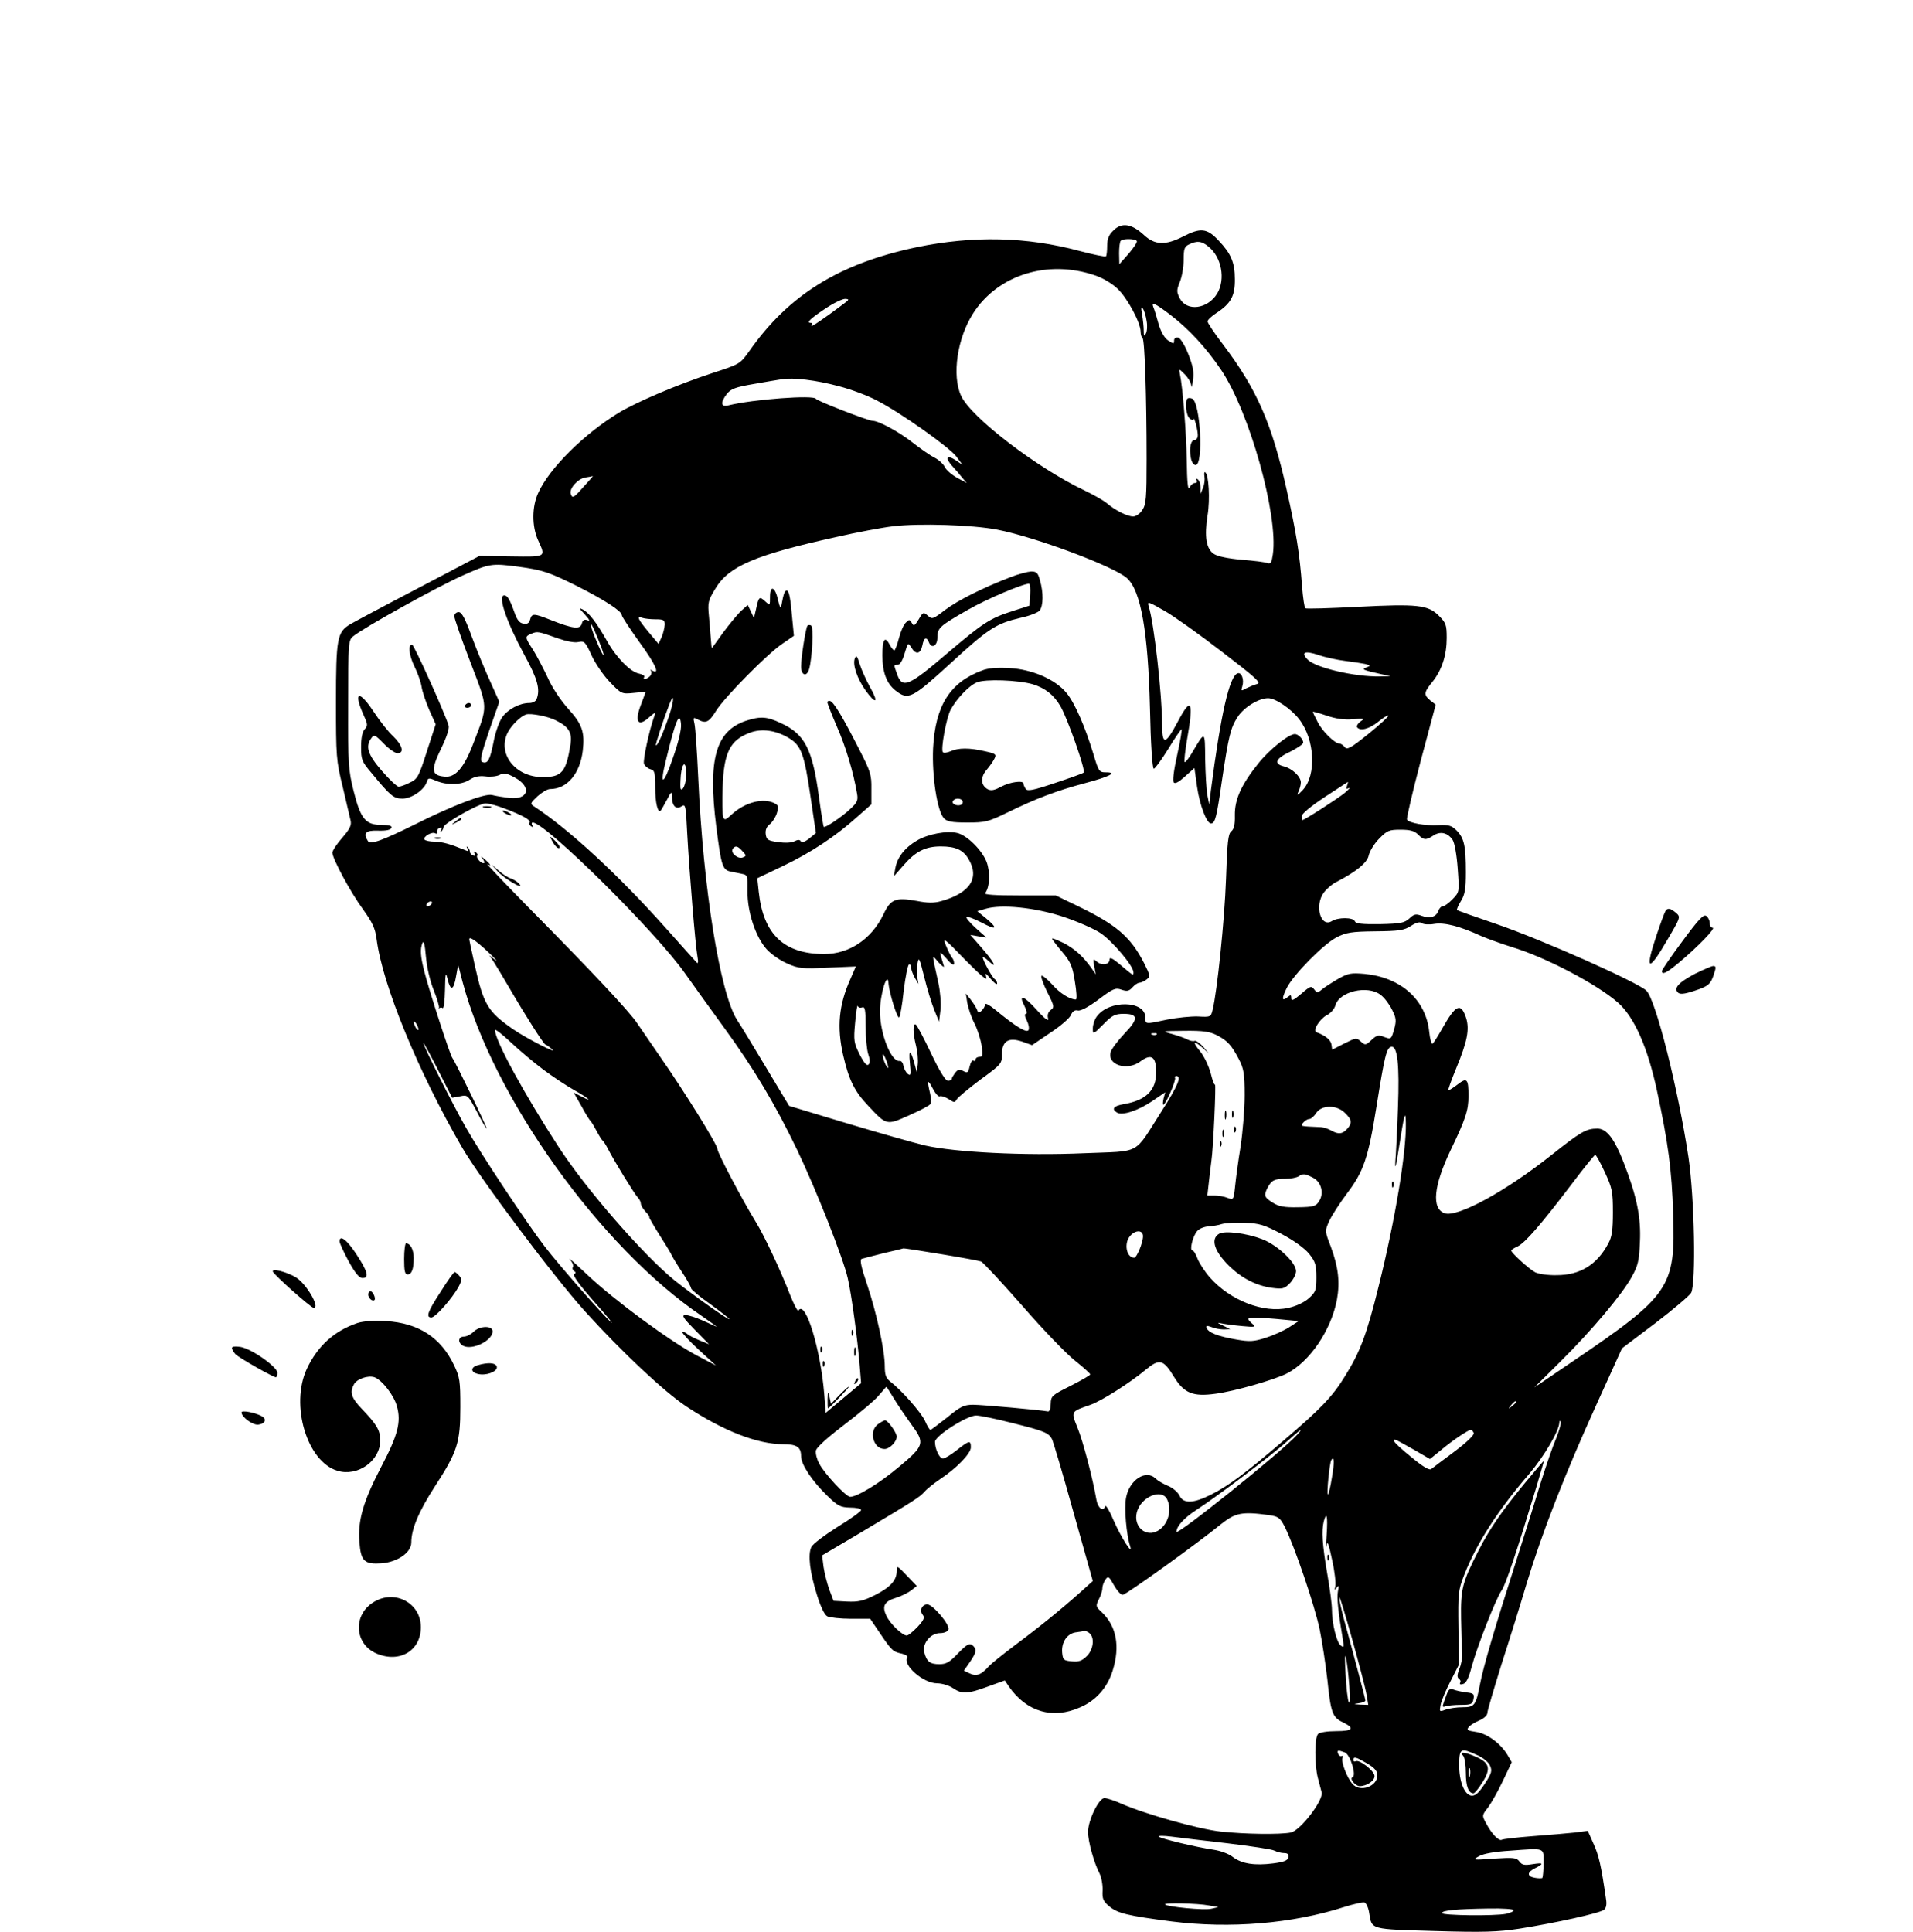 <?xml version="1.0" standalone="no"?>
<!DOCTYPE svg PUBLIC "-//W3C//DTD SVG 20010904//EN"
 "http://www.w3.org/TR/2001/REC-SVG-20010904/DTD/svg10.dtd">
<svg version="1.0" xmlns="http://www.w3.org/2000/svg"
 width="800pt" height="808pt" viewBox="0 0 800 808"
 preserveAspectRatio="xMidYMid meet">

<g transform="translate(0,808) scale(0.1,-0.1)"
fill="#000000" stroke="none">
<path d="M4655 7115 c-18 -17 -25 -35 -25 -63 0 -21 -2 -41 -5 -44 -3 -3 -52
7 -109 22 -222 60 -446 65 -683 16 -323 -68 -535 -199 -700 -435 -38 -53 -39
-54 -153 -91 -149 -49 -315 -120 -392 -166 -146 -89 -291 -233 -337 -335 -27
-58 -27 -140 -1 -198 33 -72 36 -70 -112 -68 l-133 2 -255 -134 c-140 -73
-269 -142 -286 -152 -54 -33 -59 -58 -59 -324 0 -228 1 -246 28 -355 15 -63
30 -127 33 -141 5 -20 -3 -36 -35 -73 -23 -26 -41 -54 -41 -62 0 -25 76 -166
128 -237 40 -56 51 -79 57 -125 24 -189 173 -553 358 -872 77 -132 383 -540
514 -685 155 -171 330 -335 423 -397 154 -102 297 -158 405 -158 57 0 75 -12
75 -50 0 -34 45 -103 109 -165 45 -44 56 -49 96 -50 25 0 45 -4 46 -10 1 -5
-43 -37 -97 -70 -54 -34 -104 -71 -111 -85 -15 -31 -7 -104 24 -202 15 -48 31
-82 43 -88 10 -5 55 -10 99 -10 l80 0 42 -62 c48 -71 53 -76 91 -84 15 -4 25
-10 22 -15 -20 -33 67 -109 125 -109 20 0 50 -9 66 -20 39 -26 60 -25 145 6
l72 26 16 -24 c74 -107 184 -140 300 -88 65 28 113 82 135 153 32 102 16 187
-47 246 -24 22 -24 25 -11 52 8 15 15 36 15 47 0 10 6 26 13 36 11 16 15 13
35 -23 13 -23 29 -41 37 -41 13 0 306 210 413 297 58 46 86 52 196 37 42 -6
49 -11 68 -48 41 -80 127 -334 147 -432 11 -54 25 -148 32 -209 14 -137 21
-158 65 -178 51 -25 42 -37 -29 -37 -36 0 -68 -5 -75 -12 -15 -15 -15 -128 -1
-183 6 -22 13 -49 16 -61 8 -33 -89 -160 -129 -168 -46 -9 -191 -7 -293 4 -92
10 -316 73 -414 116 -29 13 -62 24 -72 24 -24 0 -69 -93 -69 -142 0 -39 25
-129 48 -173 8 -16 14 -48 13 -71 -2 -35 2 -45 28 -67 35 -29 76 -39 261 -63
244 -31 505 -9 720 60 41 13 80 22 87 19 7 -3 16 -23 19 -44 11 -70 3 -67 274
-75 205 -6 263 -4 355 10 146 23 337 65 353 79 9 7 12 23 8 46 -20 139 -30
182 -52 230 l-24 54 -53 -7 c-28 -3 -107 -10 -174 -15 -66 -5 -126 -12 -132
-15 -12 -8 -42 23 -66 68 -18 33 -18 34 8 67 14 19 42 69 62 111 l37 78 -18
31 c-29 48 -86 90 -133 96 -34 5 -39 8 -29 20 6 8 26 20 45 28 18 8 33 21 33
31 0 9 27 100 59 203 33 102 81 256 106 341 63 208 159 455 290 743 l108 238
139 105 c76 58 144 116 150 127 21 39 14 399 -11 567 -43 285 -135 652 -175
696 -30 33 -442 216 -630 280 -88 30 -161 56 -163 58 -2 2 5 19 16 37 17 27
21 51 21 120 0 112 -7 143 -38 175 -22 22 -34 25 -77 23 -56 -3 -122 9 -131
23 -3 5 23 115 57 245 l63 236 -22 17 c-29 24 -28 34 8 78 40 50 60 112 60
184 0 55 -3 63 -33 93 -45 45 -88 50 -341 37 -116 -6 -213 -9 -217 -6 -4 2
-10 43 -14 92 -10 137 -24 224 -65 407 -62 276 -124 417 -266 605 -35 46 -64
89 -64 96 0 6 17 22 37 35 61 40 78 72 77 142 0 69 -16 106 -67 160 -49 53
-76 56 -151 17 -73 -37 -117 -35 -162 7 -52 48 -94 54 -129 18z m99 -43 c3 -5
-13 -28 -34 -53 l-39 -44 -1 46 c0 25 3 49 7 52 9 10 61 9 67 -1z m298 -22
c57 -44 74 -138 38 -198 -40 -65 -127 -76 -156 -20 -14 27 -14 34 0 69 9 22
16 63 16 93 0 45 3 55 23 64 33 16 52 14 79 -8z m-472 -122 c31 -10 71 -34 94
-56 41 -39 96 -142 96 -179 0 -12 4 -24 8 -27 9 -5 17 -243 17 -506 0 -161 -2
-190 -18 -213 -9 -15 -27 -27 -38 -27 -24 0 -75 25 -111 56 -15 12 -57 36 -93
53 -200 95 -475 306 -516 396 -39 85 -16 241 51 345 103 161 313 226 510 158z
m-1055 -121 c-82 -62 -138 -99 -131 -89 4 7 2 12 -4 12 -19 0 -2 17 61 59 34
23 71 41 83 41 19 -1 18 -3 -9 -23z m1367 -42 c79 -60 153 -140 216 -234 118
-177 238 -606 215 -769 -5 -34 -9 -42 -22 -37 -9 4 -57 10 -108 14 -57 5 -101
14 -116 24 -33 21 -41 73 -27 162 11 67 5 171 -10 180 -4 2 -5 -6 -3 -18 2
-12 0 -33 -6 -47 l-10 -25 0 27 c-1 15 -6 30 -13 34 -7 4 -8 3 -4 -4 4 -7 1
-12 -7 -12 -8 0 -18 -9 -23 -20 -6 -13 -10 24 -11 113 -2 120 -17 308 -29 364
-4 22 -4 22 21 -3 14 -14 26 -35 27 -47 0 -12 4 -2 7 23 5 35 0 59 -20 110
-15 38 -33 66 -42 68 -10 2 -17 -3 -17 -12 0 -15 -2 -15 -25 0 -15 10 -30 35
-40 69 -8 30 -18 62 -22 71 -9 23 7 16 69 -31z m-97 -27 c4 -20 2 -44 -3 -53
-7 -13 -9 -11 -9 12 0 15 -3 46 -7 68 -5 28 -4 35 3 25 6 -8 13 -31 16 -52z
m-1288 -273 c51 -13 123 -40 160 -60 98 -50 301 -194 332 -234 l26 -35 -28 19
c-37 24 -46 11 -16 -23 14 -15 33 -37 43 -50 l19 -22 -41 22 c-23 13 -46 33
-51 45 -6 12 -25 30 -43 39 -18 9 -61 39 -94 65 -55 43 -139 89 -165 89 -18 0
-234 84 -237 92 -7 17 -263 -2 -364 -27 -34 -9 -37 10 -8 48 17 21 36 28 112
41 51 9 104 18 118 20 46 8 144 -4 237 -29z m-1063 -417 c-45 -51 -50 -54 -57
-34 -8 22 29 64 61 69 15 2 29 5 31 6 2 0 -14 -18 -35 -41z m1726 -183 c160
-31 489 -154 543 -203 58 -52 88 -223 96 -542 3 -152 10 -255 16 -255 5 0 32
37 60 82 27 45 53 82 56 83 3 0 -5 -48 -18 -107 -15 -67 -20 -110 -14 -116 6
-6 23 4 47 26 l39 35 11 -78 c11 -78 41 -156 59 -154 17 2 23 26 45 179 28
188 36 221 66 267 26 40 88 78 127 78 31 0 96 -44 130 -88 66 -85 73 -234 15
-296 -21 -22 -26 -25 -19 -9 6 12 11 30 11 41 0 24 -37 59 -72 67 -43 11 -33
33 27 61 30 15 55 32 55 38 0 15 -21 36 -35 36 -26 0 -108 -66 -153 -123 -72
-90 -99 -151 -98 -217 1 -39 -4 -58 -15 -67 -13 -10 -17 -45 -22 -201 -6 -170
-37 -469 -56 -546 -7 -29 -9 -30 -61 -27 -30 1 -88 -5 -128 -13 -94 -20 -92
-20 -92 8 0 73 -154 75 -204 4 -9 -12 -16 -34 -16 -49 0 -26 1 -26 44 17 37
38 49 44 85 44 62 0 63 -21 3 -83 -27 -29 -53 -63 -57 -76 -17 -54 68 -82 124
-40 46 34 66 20 66 -45 0 -76 -42 -118 -137 -134 -41 -7 -51 -20 -27 -35 22
-14 91 9 149 49 l53 36 -7 -26 c-3 -14 -4 -26 -1 -26 10 0 54 103 49 112 -3 4
0 8 5 8 24 0 7 -41 -63 -150 -117 -183 -79 -163 -322 -173 -253 -11 -539 4
-664 32 -47 11 -194 53 -328 93 l-242 73 -93 155 c-51 85 -107 178 -125 205
-71 113 -141 545 -162 1010 -5 110 -12 213 -16 229 -6 26 -5 27 14 17 34 -18
46 -13 77 37 36 57 212 236 277 280 l48 33 -6 62 c-8 95 -14 127 -24 127 -9 0
-13 -12 -23 -65 -2 -12 -7 -3 -13 24 -12 57 -34 67 -34 15 0 -37 0 -37 -20
-19 -24 22 -27 20 -38 -31 l-9 -39 -13 28 -13 27 -30 -27 c-16 -16 -49 -56
-74 -90 -25 -35 -45 -63 -46 -63 -1 0 -3 15 -4 33 -1 17 -5 61 -8 97 -6 61 -4
68 27 119 56 93 165 140 505 215 87 20 194 40 238 45 108 13 331 6 435 -14z
m-2003 -155 c103 -14 130 -23 248 -82 113 -57 185 -104 185 -120 0 -6 34 -58
75 -115 67 -92 87 -137 52 -117 -7 4 -9 4 -5 -1 4 -4 3 -14 -3 -22 -13 -14
-33 -18 -25 -4 3 5 -7 11 -22 14 -36 7 -95 67 -134 137 -43 76 -75 118 -101
131 -18 9 -16 6 8 -20 20 -22 24 -30 12 -25 -13 5 -20 1 -24 -14 -6 -25 -36
-22 -127 14 -73 29 -82 30 -89 3 -4 -15 -12 -20 -28 -17 -16 2 -27 15 -38 48
-19 53 -29 70 -42 70 -29 0 9 -111 85 -251 54 -98 66 -142 50 -183 -3 -9 -17
-16 -30 -16 -41 0 -90 -26 -114 -60 -12 -17 -29 -64 -36 -103 -15 -75 -24 -93
-47 -84 -11 4 -6 29 28 129 l43 123 -38 85 c-21 46 -56 130 -77 187 -28 77
-42 103 -55 103 -10 0 -18 -8 -18 -17 0 -10 30 -96 67 -192 75 -197 75 -177
12 -341 -39 -102 -75 -143 -120 -138 -55 5 -58 27 -15 116 24 49 36 86 32 98
-17 55 -144 336 -152 337 -19 4 -14 -43 9 -90 13 -26 27 -65 30 -85 3 -21 18
-64 32 -97 l27 -60 -37 -114 c-34 -106 -39 -115 -71 -130 -19 -10 -40 -17 -47
-17 -7 0 -39 30 -70 66 -59 68 -70 102 -44 137 11 16 16 14 52 -23 21 -22 47
-40 57 -40 30 0 21 33 -18 71 -20 18 -56 64 -81 102 -61 93 -87 86 -43 -12 18
-40 19 -46 5 -61 -10 -11 -15 -37 -15 -74 0 -53 3 -61 43 -108 80 -97 93 -108
130 -108 38 0 91 36 102 70 5 17 8 18 40 4 47 -19 105 -17 139 5 20 13 39 17
66 14 20 -3 47 0 59 6 18 10 29 8 64 -11 73 -40 57 -95 -25 -85 -24 3 -55 8
-70 12 -30 8 -166 -44 -321 -122 -135 -67 -189 -87 -198 -71 -22 34 -10 46 42
44 34 -1 53 3 56 12 3 8 -9 12 -42 12 -66 0 -87 25 -116 141 -22 88 -24 112
-23 363 0 259 1 269 21 285 42 35 352 207 453 252 116 52 125 54 237 39z
m2707 -187 c36 -21 142 -96 235 -168 146 -112 167 -131 147 -136 -12 -3 -32
-12 -45 -18 -21 -12 -22 -11 -16 8 9 29 -3 61 -20 55 -34 -13 -70 -172 -111
-489 l-7 -60 -8 40 c-4 22 -8 90 -9 150 -1 120 0 120 -53 30 -15 -26 -30 -45
-33 -42 -3 2 2 45 10 93 29 163 18 184 -39 75 -51 -96 -65 -99 -65 -13 0 123
-34 427 -56 495 -7 23 -5 23 70 -20z m-2133 -33 c34 0 39 -3 39 -22 -1 -13 -6
-36 -13 -52 l-13 -29 -42 50 c-45 54 -51 69 -26 59 9 -3 33 -6 55 -6z m-238
-87 c14 -35 24 -63 21 -63 -5 0 -37 72 -49 110 -13 43 2 18 28 -47z m-169 7
c34 -12 69 -19 85 -15 25 5 29 1 55 -56 15 -33 50 -84 76 -111 48 -50 50 -51
99 -46 28 3 51 5 51 4 0 -1 -9 -25 -20 -54 -28 -73 -11 -95 38 -49 21 18 24
19 19 4 -22 -60 -49 -187 -44 -201 4 -10 16 -20 27 -23 18 -5 20 -14 20 -77 0
-63 11 -109 23 -96 3 3 14 23 26 45 18 35 21 37 21 15 0 -40 16 -57 39 -43 18
12 19 7 25 -115 8 -149 34 -469 43 -515 4 -21 2 -29 -4 -22 -6 6 -64 71 -130
145 -198 222 -404 412 -549 507 -18 11 -17 14 14 43 18 16 41 30 52 30 71 0
125 63 137 160 9 78 -2 111 -61 176 -31 34 -68 90 -85 129 -18 38 -45 90 -61
116 -36 55 -36 57 -7 69 24 10 27 10 111 -20z m3291 -94 c33 -4 71 -10 85 -13
22 -6 23 -7 5 -14 -23 -8 -16 -11 55 -27 l45 -10 -45 -1 c-104 -2 -267 36
-301 70 -31 31 -13 39 44 20 28 -10 79 -21 112 -25z m-2826 -227 c-24 -71 -50
-131 -56 -126 -3 3 31 107 56 171 21 54 21 20 0 -45z m2858 -17 c47 4 51 3 33
-9 -11 -8 -18 -19 -15 -24 12 -18 51 -8 88 22 21 17 40 29 43 26 3 -2 -35 -37
-83 -76 -73 -59 -90 -68 -99 -56 -6 8 -16 15 -22 15 -20 0 -73 52 -92 91 -11
21 -20 40 -20 42 0 2 26 -5 58 -16 38 -13 74 -18 109 -15z m-3330 -6 c52 -26
66 -51 59 -98 -19 -118 -36 -138 -117 -138 -115 0 -191 99 -145 188 16 30 54
67 76 74 20 6 94 -8 127 -26z m486 -159 c-39 -114 -56 -117 -28 -6 40 167 58
208 63 150 2 -21 -11 -77 -35 -144z m57 -65 c0 -35 -14 -72 -23 -62 -3 3 -2
29 0 57 6 59 23 62 23 5z m2763 -49 c-5 -12 -3 -14 8 -9 8 4 1 -4 -16 -19 -26
-22 -170 -115 -179 -115 -1 0 -3 7 -3 16 0 10 40 43 96 80 53 35 97 63 98 64
1 0 -1 -7 -4 -17z m-3524 -94 c77 -29 112 -49 106 -59 -3 -5 0 -12 6 -16 8 -4
9 -3 5 4 -4 7 -3 12 2 12 53 0 519 -461 639 -634 32 -45 105 -147 164 -228
123 -169 211 -317 303 -508 78 -163 192 -451 211 -535 16 -69 41 -255 50 -365
l6 -75 -74 -62 -74 -62 -6 77 c-15 189 -79 398 -108 351 -3 -5 -18 23 -34 63
-39 101 -109 251 -144 307 -57 93 -161 290 -161 306 0 18 -141 245 -239 385
-36 52 -79 115 -96 140 -34 51 -186 213 -454 484 -102 104 -180 186 -173 182
19 -11 14 -1 -10 20 -19 15 -20 16 -9 2 7 -10 9 -18 3 -18 -13 0 -33 25 -26
32 3 3 0 9 -7 14 -8 5 -10 3 -4 -6 5 -8 3 -11 -6 -8 -8 3 -14 10 -14 16 0 5
-4 14 -9 19 -6 5 -6 2 -1 -6 6 -11 4 -13 -11 -6 -61 25 -93 34 -126 35 -20 0
-39 4 -43 9 -7 12 32 34 45 26 6 -4 9 -1 8 6 -2 6 3 14 11 17 9 3 11 0 6 -9
-5 -8 -4 -11 1 -6 5 5 9 13 9 18 0 15 148 99 175 99 14 0 49 -9 79 -21z m3821
-109 c24 -24 33 -25 65 -4 29 19 60 11 80 -19 8 -13 17 -63 21 -120 7 -98 7
-98 -21 -127 -16 -17 -34 -30 -41 -30 -7 0 -15 -9 -19 -19 -8 -26 -36 -34 -70
-21 -24 9 -32 7 -51 -11 -21 -19 -36 -22 -123 -24 -75 -1 -102 2 -105 12 -7
17 -70 17 -96 1 -47 -30 -74 65 -34 119 12 16 34 35 50 43 87 45 132 82 138
113 4 17 23 49 43 69 34 35 42 38 90 38 40 0 58 -5 73 -20z m-4125 -290 c-3
-5 -11 -10 -16 -10 -6 0 -7 5 -4 10 3 6 11 10 16 10 6 0 7 -4 4 -10z m4193
-84 c43 7 108 -10 197 -51 28 -12 84 -32 125 -45 141 -42 357 -155 446 -233
68 -60 124 -186 163 -367 48 -224 62 -331 68 -516 10 -309 -12 -341 -422 -619
l-159 -108 110 109 c130 129 259 282 299 356 25 45 30 67 33 144 5 102 -13
191 -68 332 -39 100 -71 142 -110 142 -47 0 -69 -13 -190 -109 -191 -152 -395
-264 -449 -245 -55 20 -46 114 25 263 64 133 75 168 75 228 0 71 -6 78 -45 48
-18 -14 -36 -25 -39 -25 -3 0 12 42 33 93 46 111 56 162 41 210 -22 66 -43 56
-100 -45 -18 -32 -36 -60 -40 -63 -5 -2 -11 20 -14 49 -14 135 -118 228 -270
243 -58 5 -69 3 -113 -22 -27 -16 -57 -35 -67 -44 -17 -14 -20 -14 -31 1 -12
16 -16 15 -54 -18 -32 -27 -42 -32 -42 -19 0 15 -3 15 -15 5 -25 -20 -26 -7
-4 38 28 56 154 184 209 212 39 20 62 24 161 25 100 1 121 4 150 23 22 14 37
18 45 11 7 -5 30 -7 52 -3z m-3952 -122 c27 -26 38 -38 24 -28 l-24 19 17 -25
c9 -14 40 -65 69 -115 65 -112 140 -229 148 -233 4 -1 16 -9 26 -18 39 -30
-103 42 -161 82 -106 74 -123 103 -160 269 -8 39 -18 80 -20 93 -5 20 -3 22
13 13 11 -6 41 -31 68 -57z m-233 -153 c14 -35 24 -68 23 -75 -2 -6 -1 -8 1
-3 3 4 9 5 14 1 5 -3 9 30 10 78 1 63 3 75 9 50 14 -60 27 -57 38 9 l8 44 18
-70 c128 -484 576 -1111 1001 -1399 39 -27 66 -46 60 -44 -5 2 -32 14 -58 26
-27 12 -58 22 -70 22 -18 0 -11 -11 38 -61 l60 -61 -39 16 c-22 9 -46 21 -53
28 -7 6 -16 9 -19 6 -2 -3 28 -36 67 -72 l73 -67 -80 42 c-113 60 -342 229
-454 334 -52 49 -87 80 -77 68 11 -12 16 -26 13 -32 -4 -5 -1 -13 5 -17 8 -5
8 -8 0 -13 -7 -5 24 -47 81 -112 51 -57 85 -98 75 -90 -29 23 -218 238 -280
319 -73 95 -268 389 -329 497 -55 96 -178 342 -177 352 0 5 27 -45 60 -110
l60 -118 33 6 c32 7 33 5 70 -64 20 -39 39 -71 41 -71 5 0 -131 280 -143 295
-10 12 -96 278 -117 360 -17 66 -19 95 -8 122 5 11 10 -9 14 -57 4 -45 17
-101 32 -139z m3961 -22 c15 -11 36 -39 47 -61 18 -36 19 -46 9 -83 -12 -42
-13 -42 -41 -32 -24 10 -32 8 -54 -13 -24 -22 -26 -22 -44 -6 -18 17 -21 16
-69 -8 l-51 -26 -3 22 c-3 19 -26 38 -63 51 -17 6 13 55 43 71 16 8 32 26 36
40 15 59 135 88 190 45z m-4024 -144 c0 -5 -5 -3 -10 5 -5 8 -10 20 -10 25 0
6 5 3 10 -5 5 -8 10 -19 10 -25z m523 -169 c40 -30 98 -68 130 -86 59 -33 80
-53 27 -25 l-31 16 33 -58 c17 -32 35 -60 39 -63 3 -3 14 -21 24 -40 10 -19
21 -37 25 -40 4 -3 13 -17 21 -32 25 -50 113 -193 126 -206 7 -7 13 -19 13
-26 0 -7 9 -22 20 -34 12 -12 18 -22 15 -22 -2 0 15 -30 38 -67 24 -38 47 -75
51 -83 8 -17 21 -39 59 -97 15 -24 27 -46 27 -51 0 -5 36 -35 80 -66 44 -32
80 -60 80 -63 0 -7 -158 105 -230 163 -130 106 -370 381 -485 559 -143 220
-265 444 -265 487 0 6 30 -17 66 -51 36 -34 98 -86 137 -115z m2815 145 c45
-23 62 -42 93 -101 20 -39 24 -60 24 -150 0 -58 -8 -154 -17 -215 -10 -60 -20
-136 -23 -167 -6 -56 -7 -57 -31 -48 -14 6 -39 10 -55 10 l-30 0 6 53 c3 28 8
70 11 92 8 54 20 324 15 319 -3 -3 -11 19 -18 48 -8 29 -27 70 -44 91 -34 41
-29 49 10 15 l26 -23 -24 28 c-14 15 -30 26 -35 24 -6 -3 -20 0 -31 6 -11 6
-40 16 -65 23 -44 12 -43 12 53 13 77 1 105 -3 135 -18z m-251 3 c-3 -3 -12
-4 -19 -1 -8 3 -5 6 6 6 11 1 17 -2 13 -5z m1009 -309 c-3 -88 -8 -189 -11
-225 -2 -38 4 -13 15 59 22 141 28 163 29 106 3 -122 -45 -409 -114 -686 -50
-202 -77 -273 -140 -374 -54 -88 -103 -138 -261 -273 -159 -136 -227 -186
-298 -222 -75 -38 -118 -40 -134 -4 -7 14 -28 32 -48 40 -21 9 -43 22 -51 30
-40 40 -110 -4 -124 -80 -8 -44 1 -153 17 -202 14 -45 -37 35 -68 105 -17 41
-34 69 -36 62 -8 -25 -31 -9 -37 27 -15 88 -56 245 -79 301 -28 69 -29 67 55
96 47 17 165 92 231 147 57 47 73 43 118 -31 42 -68 79 -83 173 -70 78 10 242
57 297 84 97 49 187 182 211 310 13 73 6 136 -26 222 -25 65 -25 65 -6 107 10
22 44 75 75 116 68 90 88 147 122 360 34 213 42 248 62 252 26 5 35 -73 28
-257z m-221 -20 c29 -28 31 -42 8 -67 -19 -21 -36 -23 -66 -6 -12 7 -31 13
-42 14 -90 4 -88 3 -75 19 7 8 18 15 25 15 7 0 20 11 29 25 23 35 87 35 121 0z
m1086 -247 c31 -67 34 -81 34 -168 0 -73 -4 -103 -19 -130 -47 -89 -118 -133
-216 -133 -36 -1 -76 5 -90 12 -26 14 -100 81 -100 91 0 3 12 11 28 18 31 16
94 88 224 259 51 68 96 123 99 123 4 0 22 -33 40 -72z m-1221 -23 c36 -18 48
-66 26 -99 -13 -21 -23 -24 -88 -25 -57 -1 -80 3 -105 19 -36 22 -39 30 -22
63 17 31 28 37 74 37 22 0 47 5 55 10 20 13 26 12 60 -5z m-130 -236 c51 -27
95 -59 114 -82 27 -34 31 -47 31 -99 0 -54 -3 -62 -32 -88 -19 -17 -53 -33
-86 -40 -103 -23 -242 31 -327 127 -22 25 -45 61 -52 79 -7 19 -16 34 -21 34
-14 0 1 61 20 82 9 10 30 18 47 19 17 1 42 5 56 10 14 4 57 7 96 5 61 -2 82
-9 154 -47z m-580 -9 c0 -27 -26 -90 -37 -90 -33 0 -44 62 -16 92 22 25 53 24
53 -2z m-845 -75 c85 -14 161 -28 168 -31 8 -3 85 -86 172 -185 86 -99 186
-203 221 -230 35 -28 64 -54 63 -57 0 -4 -37 -25 -82 -48 -78 -39 -82 -42 -83
-75 0 -19 -5 -33 -11 -32 -32 6 -276 28 -313 28 -39 0 -53 -7 -109 -53 -36
-28 -67 -52 -70 -52 -4 0 -14 17 -23 38 -17 36 -98 128 -145 164 -18 14 -23
28 -23 64 0 66 -34 223 -74 342 -25 73 -31 104 -23 107 7 2 48 13 92 24 44 10
81 19 83 20 2 1 73 -10 157 -24z m1433 -274 l63 -6 -40 -26 c-22 -14 -66 -34
-98 -44 -50 -16 -67 -17 -124 -7 -76 13 -116 29 -123 48 -4 10 1 11 20 4 14
-6 37 -10 52 -10 l27 1 -30 15 c-26 12 -27 14 -5 9 14 -3 52 -8 85 -11 53 -5
58 -4 43 9 -10 8 -18 17 -18 21 0 7 60 6 148 -3z m-1628 -333 c18 -29 50 -76
71 -105 58 -78 55 -89 -52 -178 -82 -69 -174 -125 -204 -125 -17 0 -109 99
-129 139 -10 18 -16 42 -14 54 2 13 45 52 118 108 63 48 129 103 145 123 17
20 31 36 32 36 1 0 16 -24 33 -52z m2600 -12 c0 -2 -8 -10 -17 -17 -16 -13
-17 -12 -4 4 13 16 21 21 21 13z m-2108 -87 c133 -33 153 -41 167 -67 5 -9 46
-147 90 -306 l81 -288 -51 -46 c-77 -69 -173 -147 -274 -222 -49 -37 -99 -77
-110 -89 -31 -35 -51 -43 -79 -30 l-25 12 25 36 c28 41 30 54 10 71 -12 9 -23
3 -59 -34 -36 -38 -50 -46 -79 -46 -39 0 -53 11 -63 50 -9 37 27 80 66 80 17
0 32 6 35 15 8 19 -65 105 -88 105 -23 0 -34 -26 -19 -44 9 -11 4 -22 -22 -50
-19 -20 -39 -36 -45 -36 -18 0 -69 48 -85 82 -20 41 -9 61 41 76 22 7 50 21
63 31 l23 18 -42 44 c-40 42 -42 43 -42 19 0 -39 -26 -68 -91 -101 -50 -25
-70 -29 -117 -27 l-56 3 -18 47 c-9 26 -20 68 -24 95 l-6 48 159 94 c228 136
248 149 269 172 10 12 39 35 64 52 71 47 130 108 130 134 0 31 -7 29 -59 -12
-24 -19 -50 -35 -58 -35 -14 0 -33 39 -33 70 0 25 134 110 172 110 16 0 84
-14 150 -31z m2275 -66 c-14 -32 -41 -112 -62 -178 -20 -66 -67 -217 -105
-335 -90 -281 -137 -442 -150 -510 -18 -93 -23 -100 -74 -100 -25 0 -57 -5
-71 -10 -26 -10 -26 -9 -20 22 4 18 23 63 42 99 l34 67 -2 153 c-2 145 -1 158
24 222 51 131 141 271 272 423 62 73 124 178 126 214 0 9 3 10 5 3 3 -6 -6
-37 -19 -70z m-1082 17 c-64 -71 -505 -425 -505 -406 0 23 32 58 83 91 88 57
323 235 382 289 53 48 70 59 40 26z m738 7 c3 -8 -29 -39 -81 -78 -47 -35 -91
-68 -97 -73 -8 -6 -36 11 -83 50 -40 32 -72 62 -72 67 0 11 -1 11 83 -36 l67
-39 48 39 c48 40 112 83 123 83 4 0 9 -6 12 -13z m-593 -186 c-6 -39 -14 -71
-17 -71 -6 0 7 131 14 143 13 21 14 -8 3 -72z m-690 -90 c23 -45 5 -108 -38
-133 -50 -29 -103 17 -88 77 16 63 101 101 126 56z m668 -148 c-3 -43 -3 -64
-1 -48 4 24 9 11 24 -60 11 -49 16 -98 13 -110 -4 -16 -3 -17 6 -5 9 12 10 8
5 -16 -5 -27 1 -85 21 -203 5 -30 4 -33 -10 -22 -17 14 -36 93 -36 150 0 21
-9 90 -20 152 -20 117 -24 177 -14 217 12 43 17 21 12 -55z m167 -671 l7 -42
-34 1 c-30 2 -30 2 -5 6 15 2 27 7 27 11 0 7 -48 188 -90 341 -11 41 -20 82
-19 90 1 20 104 -349 114 -407z m-1157 256 c20 -20 14 -67 -13 -94 -20 -20
-34 -25 -63 -22 -34 3 -37 6 -40 36 -4 43 20 79 55 85 16 2 33 5 39 6 5 0 15
-4 22 -11z m1085 -223 c3 -44 2 -73 -2 -65 -5 8 -11 62 -14 120 -4 65 -3 90 2
65 5 -22 11 -76 14 -120z m-19 -274 c23 -9 50 -98 32 -104 -14 -5 12 -37 30
-37 31 0 65 24 62 44 -3 22 -65 69 -79 60 -5 -3 -9 0 -9 5 0 16 9 14 57 -14
32 -19 43 -32 43 -50 0 -46 -71 -72 -103 -37 -23 25 -49 92 -43 109 3 8 2 12
-3 9 -5 -3 -11 1 -15 9 -6 16 -1 17 28 6z m553 -11 c24 -10 48 -30 54 -44 10
-22 7 -32 -21 -75 -23 -36 -39 -51 -54 -51 -31 0 -55 59 -54 133 1 66 7 68 75
37z m-1044 -369 c98 -12 187 -25 197 -31 10 -5 28 -10 40 -10 15 0 20 -5 18
-17 -2 -14 -18 -20 -63 -26 -78 -10 -132 -2 -170 27 -16 13 -52 26 -80 30 -75
11 -224 47 -229 55 -3 4 21 4 52 0 31 -4 137 -17 235 -28z m1322 -83 c0 -31
-3 -59 -5 -62 -3 -2 -18 -2 -33 1 -32 6 -31 23 1 39 40 20 37 25 -7 18 -36 -6
-46 -4 -57 11 -12 16 -24 17 -106 12 -91 -7 -92 -6 -63 10 19 11 66 19 130 23
150 11 140 14 140 -52z m-1400 -177 l40 -7 -30 -7 c-29 -7 -183 8 -193 18 -8
8 138 5 183 -4z m1275 -20 c0 -5 -14 -11 -31 -15 -50 -10 -269 -7 -269 3 0 11
55 17 198 19 56 1 102 -2 102 -7z"/>
<path d="M4966 6413 c-12 -12 -6 -71 9 -83 8 -7 15 -9 16 -4 2 15 17 -39 18
-63 1 -13 -5 -23 -13 -23 -16 0 -24 -34 -16 -75 3 -17 11 -30 20 -30 34 0 20
265 -15 278 -7 3 -16 3 -19 0z"/>
<path d="M4225 5666 c-119 -46 -220 -97 -273 -137 -51 -39 -54 -40 -72 -24
-18 16 -20 16 -38 -15 -17 -28 -21 -30 -29 -15 -9 15 -11 15 -25 1 -9 -8 -22
-38 -29 -66 -7 -27 -16 -50 -19 -50 -4 0 -13 11 -20 25 -20 37 -30 21 -30 -46
0 -71 18 -118 55 -147 53 -42 69 -33 229 113 161 148 192 167 293 191 38 8 74
22 81 31 15 20 16 75 1 126 -8 31 -14 37 -37 37 -15 -1 -54 -11 -87 -24z m83
-72 l-3 -47 -72 -23 c-93 -30 -122 -49 -268 -173 -167 -143 -192 -153 -214
-89 -14 39 -14 38 4 38 9 0 20 19 28 47 14 46 14 47 28 25 19 -31 38 -28 46 8
6 33 17 39 27 15 11 -30 36 -17 36 18 0 41 9 49 130 118 79 45 223 106 253
108 4 1 7 -20 5 -45z"/>
<path d="M3376 5462 c-7 -12 -26 -132 -26 -169 0 -38 24 -46 34 -10 13 48 19
174 8 181 -6 3 -13 3 -16 -2z"/>
<path d="M3575 5327 c-11 -26 10 -86 45 -135 43 -60 56 -52 19 13 -17 31 -37
75 -44 98 -10 33 -14 38 -20 24z"/>
<path d="M4107 5276 c-135 -50 -196 -148 -205 -326 -5 -117 17 -261 45 -292
13 -14 33 -18 98 -18 75 0 88 3 166 41 122 60 211 93 324 123 106 28 140 46
90 46 -29 0 -31 4 -53 78 -35 115 -78 213 -112 254 -47 57 -144 99 -239 104
-51 3 -89 0 -114 -10z m213 -58 c51 -16 87 -44 115 -92 30 -52 106 -269 97
-277 -4 -4 -58 -23 -121 -44 -92 -31 -115 -35 -122 -24 -5 8 -9 17 -9 22 0 14
-56 7 -93 -13 -28 -15 -42 -18 -56 -11 -29 16 -32 48 -7 79 13 15 28 36 34 48
10 19 7 22 -39 32 -64 15 -111 15 -144 0 -14 -6 -28 -8 -32 -4 -10 10 14 142
32 177 24 45 76 101 110 115 34 15 174 10 235 -8z m-295 -487 c3 -5 1 -13 -5
-16 -15 -9 -43 3 -35 15 8 13 32 13 40 1z"/>
<path d="M3460 5143 c0 -5 18 -51 40 -102 37 -84 69 -191 84 -280 5 -28 1 -37
-27 -63 -34 -33 -107 -82 -112 -76 -2 2 -11 57 -20 123 -27 202 -59 265 -160
311 -59 28 -86 29 -147 9 -125 -43 -158 -160 -123 -440 21 -165 26 -183 60
-190 14 -3 36 -7 49 -10 22 -4 23 -9 22 -72 -1 -87 34 -192 80 -243 19 -21 58
-48 87 -60 47 -21 63 -22 169 -17 l117 5 -23 -53 c-48 -107 -57 -200 -30 -318
24 -104 47 -151 106 -213 76 -81 75 -81 171 -38 45 20 85 41 88 47 4 5 3 25
-2 46 -13 55 -10 60 12 18 11 -21 24 -35 29 -32 5 3 21 -2 36 -11 24 -16 27
-16 35 -2 5 9 50 46 99 83 87 63 90 67 90 105 0 56 27 73 84 54 l42 -15 75 51
c42 27 81 61 87 74 7 17 17 23 29 20 12 -3 44 14 87 46 61 46 71 50 96 41 23
-8 32 -6 46 10 9 10 22 19 29 19 6 0 19 6 29 13 17 13 17 16 -9 68 -57 111
-116 162 -283 242 l-87 42 -152 0 c-102 0 -149 3 -143 10 19 24 22 86 6 130
-19 49 -81 111 -122 121 -43 11 -123 -4 -169 -31 -51 -30 -83 -70 -91 -117
l-6 -33 43 49 c49 56 90 76 153 76 62 0 93 -14 116 -52 48 -80 7 -143 -115
-177 -29 -8 -56 -8 -101 1 -89 16 -110 8 -140 -57 -49 -102 -142 -165 -247
-165 -168 0 -255 82 -274 260 l-6 57 107 51 c117 56 220 124 310 205 l60 53 0
65 c1 58 -4 74 -51 165 -69 136 -106 197 -121 202 -6 2 -12 0 -12 -5z m-164
-148 c55 -32 67 -66 94 -250 l22 -149 -28 -23 c-18 -14 -31 -18 -35 -12 -4 8
-12 8 -26 1 -12 -7 -40 -8 -69 -4 -43 6 -49 10 -52 34 -2 17 4 31 16 40 10 7
24 28 30 45 9 29 8 34 -8 43 -47 25 -126 5 -182 -48 -24 -22 -28 -23 -34 -9
-3 10 -4 66 -2 125 5 146 31 197 115 228 48 18 106 10 159 -21z m-191 -475
c17 -18 17 -20 1 -26 -20 -8 -52 19 -42 35 10 16 21 14 41 -9z m1341 -274 c60
-20 131 -51 157 -69 49 -33 137 -137 137 -163 0 -16 2 -17 -62 37 -27 22 -38
27 -38 16 0 -21 -31 -27 -53 -9 -16 14 -17 13 -11 -19 l6 -34 -17 25 c-36 51
-71 82 -117 106 -27 13 -48 22 -48 18 0 -3 19 -28 42 -55 36 -43 43 -60 53
-124 7 -41 9 -75 4 -75 -25 0 -67 26 -99 63 -21 23 -41 39 -45 36 -3 -4 8 -35
25 -69 29 -57 30 -63 14 -74 -11 -9 -15 -21 -11 -35 4 -15 -12 -4 -48 36 -55
61 -78 67 -50 14 9 -18 11 -31 5 -31 -6 0 -5 -11 4 -28 8 -16 11 -34 7 -40 -8
-13 -53 14 -140 86 -23 19 -41 28 -41 22 0 -6 -6 -18 -14 -26 -13 -12 -15 -12
-20 3 -4 10 -16 29 -27 43 l-20 25 6 -39 c4 -22 17 -61 30 -86 13 -25 26 -67
30 -93 6 -39 5 -47 -9 -47 -9 0 -16 -5 -16 -11 0 -5 -4 -8 -9 -5 -5 4 -12 -7
-16 -24 -6 -26 -9 -29 -27 -19 -16 8 -22 7 -34 -8 -7 -10 -14 -21 -14 -25 0
-5 -7 -8 -16 -8 -10 0 -35 40 -70 114 -30 63 -59 118 -64 121 -13 8 -13 -35 1
-89 6 -23 9 -58 7 -77 l-4 -34 -8 30 c-17 66 -27 71 -21 11 5 -51 4 -57 -9
-47 -8 7 -16 22 -18 34 -2 12 -9 21 -15 20 -35 -7 -83 112 -83 207 0 74 33
177 36 114 3 -36 36 -144 44 -139 4 2 13 52 19 110 7 58 17 108 22 111 5 3 9
-3 9 -13 1 -10 8 -29 16 -43 l15 -25 -5 27 c-3 14 -3 41 1 59 5 29 8 23 28
-57 12 -49 31 -111 42 -138 l20 -49 6 49 c3 28 -1 77 -9 114 -28 129 -29 119
1 85 15 -16 25 -23 22 -15 -2 8 -8 26 -12 40 -6 22 -4 21 24 -10 19 -23 30
-29 31 -20 0 9 -4 20 -9 25 -5 6 -16 28 -25 50 -15 37 -9 33 80 -59 63 -64 94
-90 89 -75 -6 22 -5 22 19 -6 14 -16 25 -25 26 -18 0 6 -5 15 -10 18 -11 7
-50 79 -50 91 0 4 12 -3 26 -17 40 -36 17 3 -36 63 l-42 48 34 -6 33 -5 -45
40 c-24 22 -42 43 -38 46 3 3 31 -7 62 -23 64 -34 72 -27 20 17 l-37 30 34 10
c66 20 206 6 325 -33z m-840 -379 c11 4 14 -10 14 -79 0 -47 5 -100 11 -117 8
-23 8 -36 1 -43 -7 -7 -18 5 -37 42 -24 48 -26 57 -19 133 4 45 9 77 11 70 2
-7 11 -9 19 -6z m103 -229 c6 -18 7 -28 2 -23 -10 12 -25 55 -18 55 3 0 10
-15 16 -32z"/>
<path d="M1945 5130 c-3 -5 1 -10 9 -10 9 0 16 5 16 10 0 6 -4 10 -9 10 -6 0
-13 -4 -16 -10z"/>
<path d="M2023 4703 c9 -2 23 -2 30 0 6 3 -1 5 -18 5 -16 0 -22 -2 -12 -5z"/>
<path d="M2110 4680 c8 -5 20 -10 25 -10 6 0 3 5 -5 10 -8 5 -19 10 -25 10 -5
0 -3 -5 5 -10z"/>
<path d="M1904 4644 c-18 -14 -18 -15 4 -4 12 6 22 13 22 15 0 8 -5 6 -26 -11z"/>
<path d="M1818 4573 c6 -2 18 -2 25 0 6 3 1 5 -13 5 -14 0 -19 -2 -12 -5z"/>
<path d="M2309 4563 c12 -24 31 -39 31 -25 0 5 -10 17 -21 28 -22 19 -22 19
-10 -3z"/>
<path d="M2080 4437 c27 -31 116 -83 92 -54 -8 9 -24 19 -35 23 -12 3 -35 18
-52 33 l-30 26 25 -28z"/>
<path d="M3561 2504 c0 -11 3 -14 6 -6 3 7 2 16 -1 19 -3 4 -6 -2 -5 -13z"/>
<path d="M3431 2434 c0 -11 3 -14 6 -6 3 7 2 16 -1 19 -3 4 -6 -2 -5 -13z"/>
<path d="M3572 2425 c0 -16 2 -22 5 -12 2 9 2 23 0 30 -3 6 -5 -1 -5 -18z"/>
<path d="M3441 2374 c0 -11 3 -14 6 -6 3 7 2 16 -1 19 -3 4 -6 -2 -5 -13z"/>
<path d="M3576 2303 c-6 -14 -5 -15 5 -6 7 7 10 15 7 18 -3 3 -9 -2 -12 -12z"/>
<path d="M3509 2244 l-34 -35 -6 28 c-6 26 -7 25 -8 -9 0 -21 0 -38 2 -38 2 0
23 20 47 45 24 25 42 45 39 45 -3 0 -21 -16 -40 -36z"/>
<path d="M5122 3415 c0 -16 2 -22 5 -12 2 9 2 23 0 30 -3 6 -5 -1 -5 -18z"/>
<path d="M5152 3420 c0 -14 2 -19 5 -12 2 6 2 18 0 25 -3 6 -5 1 -5 -13z"/>
<path d="M5161 3354 c0 -11 3 -14 6 -6 3 7 2 16 -1 19 -3 4 -6 -2 -5 -13z"/>
<path d="M5112 3340 c0 -14 2 -19 5 -12 2 6 2 18 0 25 -3 6 -5 1 -5 -13z"/>
<path d="M5101 3294 c0 -11 3 -14 6 -6 3 7 2 16 -1 19 -3 4 -6 -2 -5 -13z"/>
<path d="M5821 3124 c0 -11 3 -14 6 -6 3 7 2 16 -1 19 -3 4 -6 -2 -5 -13z"/>
<path d="M5098 2920 c-34 -20 -22 -66 29 -121 56 -60 121 -95 191 -105 46 -6
53 -4 76 19 14 15 26 37 26 51 0 36 -79 110 -143 134 -66 25 -156 36 -179 22z"/>
<path d="M3672 2124 c-40 -28 -21 -104 27 -104 21 0 51 30 51 52 0 16 -37 68
-49 68 -3 0 -17 -7 -29 -16z"/>
<path d="M6374 1874 c-95 -116 -144 -187 -190 -277 -69 -135 -76 -161 -74
-287 1 -63 3 -128 5 -145 1 -16 -4 -45 -12 -64 -10 -26 -10 -36 -2 -42 6 -4 9
-11 5 -17 -3 -6 1 -8 12 -5 13 3 24 25 36 71 22 83 102 287 126 321 17 24 65
169 144 429 18 61 33 112 32 112 -2 0 -38 -43 -82 -96z"/>
<path d="M6050 994 c-6 -16 -13 -35 -15 -43 -4 -9 0 -11 11 -7 8 3 37 6 64 6
42 0 48 3 52 24 4 21 1 25 -31 28 -20 3 -44 8 -53 12 -14 6 -20 1 -28 -20z"/>
<path d="M5551 1564 c0 -11 3 -14 6 -6 3 7 2 16 -1 19 -3 4 -6 -2 -5 -13z"/>
<path d="M6118 738 c7 -7 12 -39 12 -73 0 -56 11 -85 32 -85 5 0 21 20 37 45
36 57 31 81 -23 106 -49 22 -76 25 -58 7z m29 -85 c-3 -10 -5 -4 -5 12 0 17 2
24 5 18 2 -7 2 -21 0 -30z"/>
<path d="M6965 4270 c-4 -6 -20 -49 -36 -97 -52 -154 -37 -163 43 -25 57 97
57 97 36 115 -23 19 -34 21 -43 7z"/>
<path d="M7036 4144 c-47 -63 -86 -120 -86 -125 0 -18 20 -8 77 40 77 65 150
141 135 141 -7 0 -12 8 -12 19 0 10 -6 24 -14 30 -11 9 -30 -10 -100 -105z"/>
<path d="M7089 4008 c-68 -36 -91 -60 -72 -79 8 -8 25 -7 65 6 62 20 72 28 86
73 9 26 8 32 -3 32 -7 0 -41 -15 -76 -32z"/>
<path d="M1420 2888 c0 -7 17 -44 38 -83 27 -49 44 -70 58 -70 29 0 22 27 -26
100 -39 60 -70 83 -70 53z"/>
<path d="M1690 2815 c0 -49 3 -65 14 -65 18 0 26 22 26 69 0 35 -14 61 -32 61
-4 0 -8 -29 -8 -65z"/>
<path d="M1141 2762 c6 -15 160 -152 171 -152 28 0 -31 102 -75 128 -38 23
-101 39 -96 24z"/>
<path d="M1843 2678 c-55 -84 -63 -108 -39 -108 17 0 87 80 113 127 14 26 15
34 4 47 -8 9 -16 16 -20 16 -3 0 -30 -37 -58 -82z"/>
<path d="M1540 2666 c0 -15 18 -31 26 -23 7 7 -7 37 -17 37 -5 0 -9 -6 -9 -14z"/>
<path d="M1495 2547 c-97 -33 -167 -96 -212 -192 -70 -152 1 -388 128 -426 84
-26 179 41 179 126 0 44 -14 67 -78 134 -43 45 -50 68 -32 101 12 23 59 39 86
30 32 -12 82 -76 94 -122 18 -65 4 -120 -66 -253 -76 -146 -98 -224 -91 -314
6 -81 21 -94 94 -89 66 6 123 45 123 87 0 56 31 130 99 235 94 145 106 182
106 331 0 109 -2 125 -26 175 -55 116 -149 177 -285 185 -51 3 -93 0 -119 -8z"/>
<path d="M1980 2510 c-11 -11 -29 -20 -40 -20 -24 0 -27 -25 -4 -38 38 -21
124 21 124 60 0 25 -54 24 -80 -2z"/>
<path d="M970 2442 c0 -6 7 -17 15 -26 15 -15 157 -96 169 -96 3 0 6 8 6 19 0
24 -109 101 -155 108 -22 3 -35 2 -35 -5z"/>
<path d="M2000 2371 c-38 -10 -31 -35 10 -39 38 -3 77 18 66 36 -8 13 -37 14
-76 3z"/>
<path d="M1010 2173 c0 -20 49 -55 71 -51 29 4 36 24 12 36 -28 15 -83 25 -83
15z"/>
<path d="M1563 1380 c-89 -54 -81 -177 13 -216 96 -40 184 13 184 111 0 101
-109 159 -197 105z"/>
</g>
</svg>
